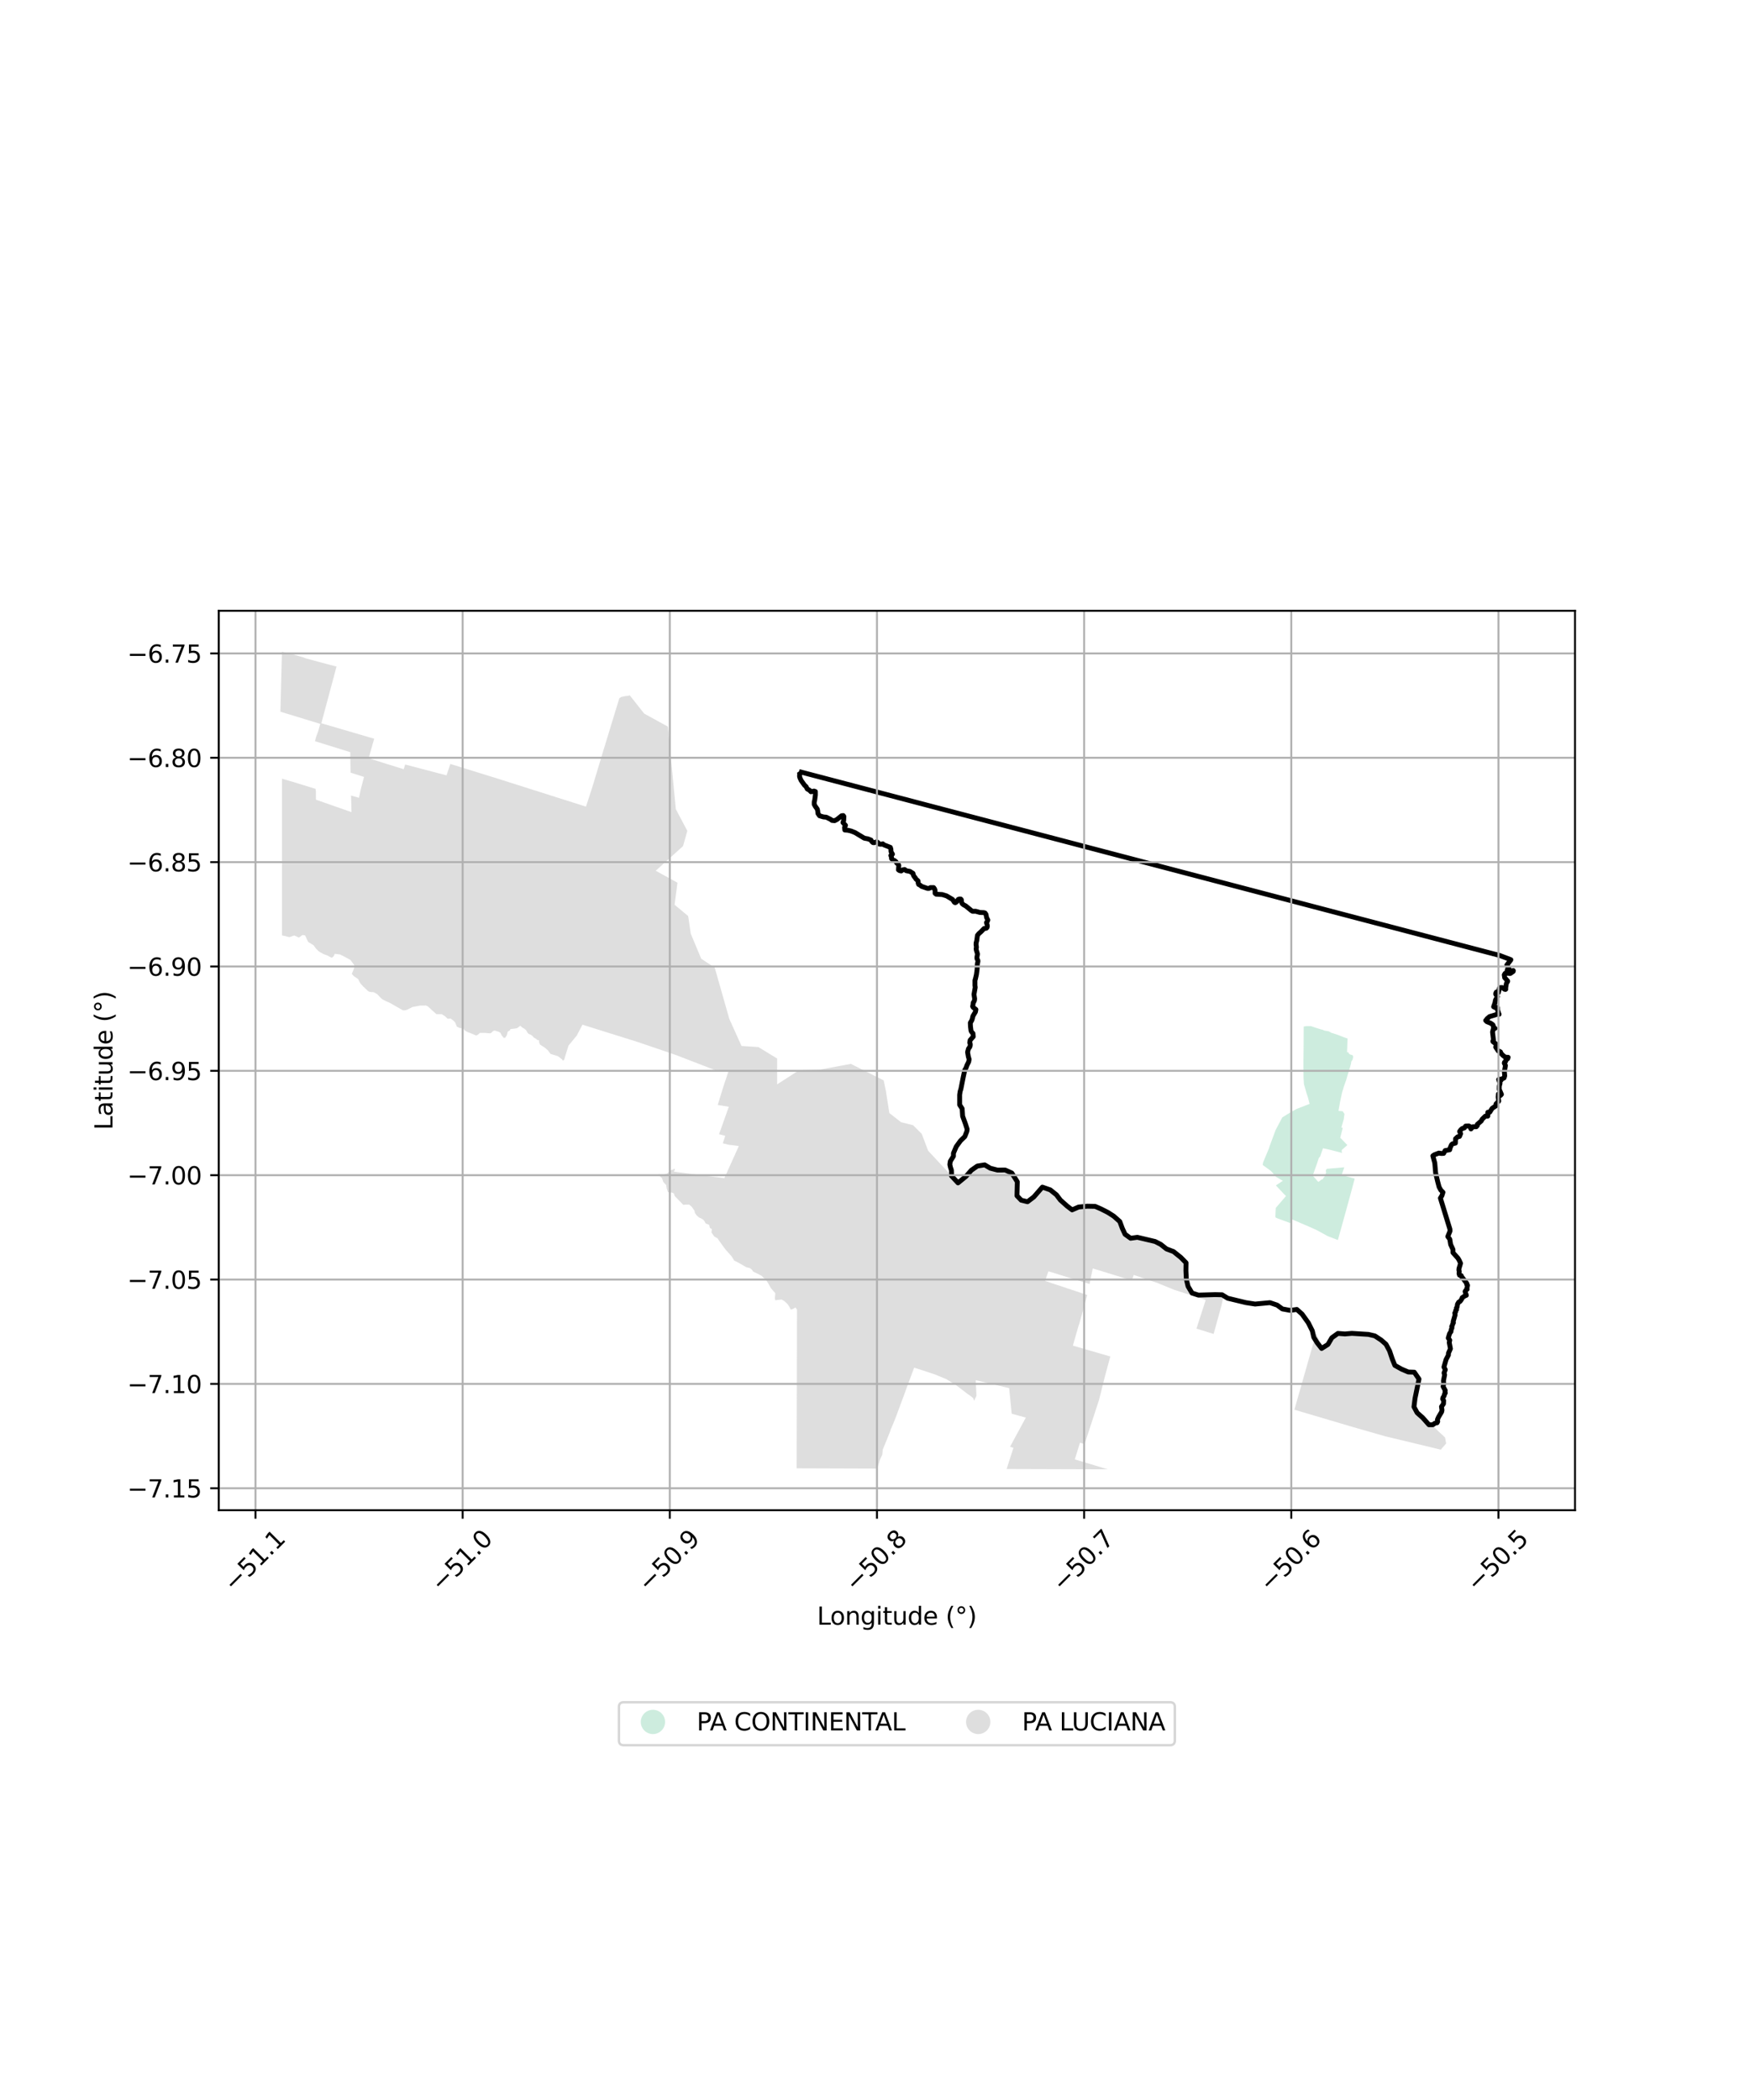 <?xml version="1.0" encoding="utf-8" standalone="no"?>
<!DOCTYPE svg PUBLIC "-//W3C//DTD SVG 1.1//EN"
  "http://www.w3.org/Graphics/SVG/1.1/DTD/svg11.dtd">
<svg xmlns:xlink="http://www.w3.org/1999/xlink" width="720pt" height="864pt" viewBox="0 0 720 864" xmlns="http://www.w3.org/2000/svg" version="1.1">
 <defs>
  <style type="text/css">*{stroke-linejoin: round; stroke-linecap: butt}</style>
 </defs>
 <g id="figure_1">
  <g id="patch_1">
   <path d="M 0 864 
L 720 864 
L 720 0 
L 0 0 
z
" style="fill: #ffffff"/>
  </g>
  <g id="axes_1">
   <g id="patch_2">
    <path d="M 90 621.343 
L 648 621.343 
L 648 251.297 
L 90 251.297 
z
" style="fill: #ffffff"/>
   </g>
   <g id="PatchCollection_1">
    <path d="M 539.268 422.155 
L 541.729 422.982 
L 542.711 423.283 
L 543.566 423.549 
L 544.145 423.659 
L 544.806 423.979 
L 545.266 424.073 
L 546.32 424.246 
L 546.765 424.34 
L 547.698 424.908 
L 547.771 424.941 
L 548.142 425.038 
L 550.391 425.776 
L 552.91 426.761 
L 554.418 427.274 
L 554.225 432.928 
L 554.243 432.997 
L 554.771 432.841 
L 554.78 433.204 
L 555.085 433.562 
L 555.455 433.827 
L 556.447 434.126 
L 556.58 434.263 
L 556.736 434.862 
L 556.479 436.015 
L 556.002 436.671 
L 555.906 437.152 
L 555.864 437.588 
L 555.254 439.704 
L 554.404 442.425 
L 553.921 444.176 
L 553.002 446.755 
L 552.203 449.406 
L 552.167 449.536 
L 551.361 453.23 
L 550.836 456.226 
L 550.702 457.054 
L 552.422 457.206 
L 553.147 458.278 
L 552.855 460.509 
L 551.884 463.862 
L 552.433 464.097 
L 551.413 468.1 
L 554.333 471.112 
L 552.334 472.887 
L 552.082 473.103 
L 551.983 473.449 
L 552.014 473.812 
L 552.219 474.344 
L 547.196 473.054 
L 544.315 472.425 
L 543.179 475.737 
L 542.609 476.44 
L 542.576 476.492 
L 541.941 478.467 
L 540.101 483.66 
L 542.306 486.195 
L 542.372 486.27 
L 543.157 485.776 
L 543.513 485.405 
L 543.955 485.272 
L 544.291 485.051 
L 544.51 484.604 
L 544.592 484.444 
L 544.66 484.379 
L 544.835 484.253 
L 544.901 484.196 
L 544.959 484.118 
L 545.325 483.198 
L 545.603 482.51 
L 545.488 481.645 
L 545.497 481.491 
L 545.58 481.324 
L 545.876 480.892 
L 553.078 480.267 
L 552.007 483.41 
L 557.365 484.927 
L 556.767 487.16 
L 556.188 489.339 
L 555.491 491.889 
L 553.84 497.942 
L 552.186 503.93 
L 550.482 510.031 
L 550.439 510.18 
L 546.277 508.591 
L 541.776 506.117 
L 538.415 504.613 
L 531.686 501.725 
L 531.598 501.69 
L 531.399 501.594 
L 531.426 502.01 
L 531.381 502.966 
L 531.022 503.26 
L 530.803 503.192 
L 525.404 501.194 
L 524.752 500.854 
L 524.745 500.094 
L 524.889 496.968 
L 525.719 496.006 
L 528.643 492.6 
L 529.095 492.082 
L 528.213 491.219 
L 524.937 487.714 
L 527.79 485.821 
L 525.036 484.193 
L 522.92 481.792 
L 519.494 479.291 
L 519.698 478.198 
L 522.145 472.332 
L 522.28 471.784 
L 524.826 464.92 
L 526.237 462.254 
L 527.571 459.731 
L 531.123 457.535 
L 533.551 456.209 
L 538.812 454.168 
L 538.111 451.458 
L 537.542 449.763 
L 536.475 446.055 
L 536.331 443.62 
L 536.272 440.848 
L 536.274 436.208 
L 536.341 430.474 
L 536.388 422.34 
L 537.489 422.169 
L 538.986 422.183 
L 539.268 422.155 
" clip-path="url(#p22c015c293)" style="fill: #b3e2cd; fill-opacity: 0.65"/>
    <path d="M 532.542 579.993 
L 532.752 579.266 
L 541.482 548.632 
L 544.156 554.125 
L 546.738 552.492 
L 548.369 549.72 
L 550.855 547.934 
L 553.745 548.161 
L 556.586 547.92 
L 560.47 548.194 
L 563.404 548.34 
L 566.056 548.964 
L 568.66 550.677 
L 570.651 552.408 
L 572.12 555.165 
L 573.229 558.48 
L 574.295 561.097 
L 577.066 562.65 
L 579.788 563.814 
L 582.275 563.894 
L 584.217 566.719 
L 583.27 571.028 
L 582.582 574.706 
L 582.156 578.145 
L 583.458 580.599 
L 585.756 582.631 
L 588.338 585.515 
L 592.078 589.14 
L 594.538 591.401 
L 594.989 593.879 
L 593.047 596.116 
L 592.822 596.443 
L 589.915 595.742 
L 582.71 594.003 
L 569.977 590.953 
L 556.806 587.173 
L 532.66 580.034 
L 532.542 579.993 
" clip-path="url(#p22c015c293)" style="fill: #cccccc; fill-opacity: 0.65"/>
    <path d="M 441.992 551.61 
L 441.415 553.637 
L 451.21 556.475 
L 456.81 558.097 
L 454.673 565.976 
L 452.203 575.871 
L 447.293 590.888 
L 446.244 594.146 
L 444.331 593.57 
L 442.209 600.429 
L 444.138 601.012 
L 455.769 604.523 
L 414.159 604.395 
L 416.958 595.662 
L 415.557 595.242 
L 422.061 583.24 
L 416.245 581.649 
L 415.196 571.109 
L 401.443 567.847 
L 401.746 574.291 
L 400.747 576.313 
L 400.369 575.203 
L 399.188 574.25 
L 398.008 573.446 
L 393.56 570.033 
L 389.44 567.467 
L 384.84 565.559 
L 380.669 564.15 
L 376.114 562.705 
L 374.107 568.063 
L 372.71 571.85 
L 372.162 573.382 
L 370.855 576.871 
L 368.811 582.439 
L 367.402 585.965 
L 367.356 586.077 
L 366.436 588.219 
L 366.205 588.992 
L 365.463 590.832 
L 363.934 594.615 
L 363.214 596.307 
L 362.991 598.492 
L 361.996 600.633 
L 361.823 601.278 
L 360.953 604.222 
L 327.766 604.112 
L 327.905 538.865 
L 327.336 537.926 
L 326.095 538.606 
L 325.331 538.802 
L 324.752 537.649 
L 324.078 536.592 
L 322.638 535.25 
L 321.584 534.677 
L 320.341 534.779 
L 319.003 534.977 
L 318.808 534.208 
L 318.899 533.051 
L 318.99 532.088 
L 317.164 529.977 
L 316.104 528.055 
L 315.238 526.711 
L 313.34 524.904 
L 312.094 524.235 
L 309.89 523.185 
L 309.312 522.321 
L 308.545 521.746 
L 307.013 521.368 
L 305.575 520.507 
L 303.37 519.265 
L 302.029 518.597 
L 301.065 516.963 
L 298.663 514.277 
L 297.221 512.357 
L 295.777 510.341 
L 295.2 509.476 
L 293.858 508.712 
L 293.185 507.751 
L 292.704 507.079 
L 292.889 505.73 
L 292.062 505.193 
L 291.77 503.942 
L 290.333 503.371 
L 289.658 502.122 
L 288.795 501.451 
L 287.55 500.878 
L 286.59 500.016 
L 285.916 499.056 
L 285.721 498.093 
L 284.566 496.461 
L 283.511 495.599 
L 282.172 495.604 
L 281.121 495.705 
L 277.567 492.061 
L 277.276 491.002 
L 276.318 490.621 
L 275.458 490.625 
L 274.788 490.435 
L 274.303 488.993 
L 274.106 487.549 
L 273.434 486.877 
L 272.857 486.206 
L 272.373 484.763 
L 271.125 483.612 
L 270.851 483.065 
L 271.882 483.246 
L 273.078 483.206 
L 273.651 483.03 
L 274.405 482.86 
L 275.158 482.225 
L 275.739 481.933 
L 275.922 481.528 
L 276.171 481.435 
L 276.544 481.207 
L 276.995 481.336 
L 277.041 480.987 
L 277.249 480.865 
L 277.712 481.052 
L 277.647 481.215 
L 277.252 482.054 
L 283.172 482.817 
L 298.015 484.74 
L 301.362 477.299 
L 301.4 477.213 
L 303.98 471.518 
L 299.747 470.974 
L 299.668 470.955 
L 297.375 470.389 
L 298.384 467.324 
L 295.821 466.631 
L 296.476 464.873 
L 299.853 455.353 
L 295.293 454.624 
L 297.512 447.403 
L 299.81 440.454 
L 294.22 440.296 
L 278.009 434.033 
L 262.452 428.733 
L 239.643 421.585 
L 237.321 426.021 
L 233.887 430.199 
L 232.081 436.122 
L 231.968 436.148 
L 231.842 436.187 
L 231.575 436.374 
L 231.287 435.894 
L 229.56 434.552 
L 227.741 433.982 
L 226.497 433.602 
L 225.439 432.162 
L 224 430.916 
L 222.754 430.15 
L 222.179 429.767 
L 221.792 428.806 
L 221.789 427.939 
L 221.215 427.941 
L 220.374 427.294 
L 219.512 426.816 
L 219.127 426.24 
L 218.264 425.666 
L 217.498 425.38 
L 216.922 424.708 
L 216.44 423.843 
L 215.769 423.268 
L 214.81 422.694 
L 214.043 422.023 
L 212.804 422.991 
L 211.849 423.188 
L 210.989 423.288 
L 210.033 423.388 
L 209.749 423.967 
L 208.89 424.452 
L 208.514 425.995 
L 207.849 426.961 
L 207.18 426.964 
L 206.314 425.811 
L 205.833 424.85 
L 205.066 424.468 
L 203.535 423.993 
L 202.866 424.188 
L 202.2 424.865 
L 201.723 425.156 
L 199.619 424.972 
L 198.185 424.978 
L 197.42 424.981 
L 196.563 425.755 
L 195.895 426.047 
L 195.033 425.665 
L 193.405 424.998 
L 192.352 424.617 
L 191.344 424.047 
L 190.671 423.182 
L 190.192 422.992 
L 189.236 422.996 
L 187.991 422.423 
L 187.219 420.596 
L 186.547 419.925 
L 185.396 419.062 
L 184.154 419.164 
L 183.194 418.205 
L 181.756 417.247 
L 180.8 417.251 
L 179.558 417.256 
L 177.927 415.818 
L 176.103 414.092 
L 175.241 413.71 
L 172.851 413.72 
L 169.699 414.31 
L 167.6 415.378 
L 166.741 415.671 
L 165.785 415.674 
L 163.581 414.431 
L 160.227 412.518 
L 158.887 411.946 
L 157.354 411.181 
L 156.491 410.414 
L 155.147 408.975 
L 153.71 408.21 
L 152.275 408.12 
L 151.509 407.834 
L 149.436 405.864 
L 148.284 404.617 
L 147.321 402.791 
L 145.596 401.642 
L 144.732 400.682 
L 145.3 399.331 
L 145.867 397.595 
L 145.577 396.826 
L 144.135 394.905 
L 141.453 393.471 
L 139.921 392.707 
L 137.721 392.427 
L 137.247 393.488 
L 136.675 393.972 
L 136.293 393.973 
L 134.664 393.113 
L 133.133 392.541 
L 131.887 391.872 
L 131.025 391.297 
L 129.969 390.242 
L 129.008 388.897 
L 126.804 387.558 
L 126.322 386.596 
L 125.551 384.866 
L 124.499 384.677 
L 122.973 385.743 
L 121.058 384.883 
L 119.053 385.565 
L 116.007 384.836 
L 116.007 320.371 
L 117.901 320.923 
L 120.669 321.733 
L 129.842 324.56 
L 129.97 325.901 
L 129.982 329.012 
L 144.608 334.141 
L 144.594 333.542 
L 144.449 327.442 
L 144.446 327.322 
L 147.705 328.236 
L 148.453 324.628 
L 149.511 320.65 
L 149.769 319.649 
L 144.24 317.885 
L 144.222 316.972 
L 144.177 314.477 
L 144.132 312.003 
L 144.12 311.462 
L 144.141 309.475 
L 129.757 304.996 
L 129.603 304.95 
L 130.002 303.3 
L 130.942 300.748 
L 131.763 297.826 
L 115.364 292.813 
L 116.007 268.117 
L 120.165 269.269 
L 120.781 269.303 
L 123.566 270.109 
L 125.016 270.537 
L 125.707 270.838 
L 126.342 271.009 
L 130.69 272.189 
L 135.879 273.571 
L 138.461 274.23 
L 132.213 297.572 
L 153.949 303.933 
L 151.661 311.969 
L 166.107 316.482 
L 166.682 314.538 
L 183.708 319.006 
L 185.286 314.31 
L 205.118 320.462 
L 241.085 331.879 
L 243.685 323.899 
L 248.02 309.517 
L 254.812 287.271 
L 255.642 286.736 
L 257.55 286.356 
L 258.221 286.334 
L 259.1 286.076 
L 265.027 293.59 
L 274.792 298.952 
L 278.054 332.92 
L 282.791 341.858 
L 281.017 348.115 
L 269.774 358.249 
L 278.727 363.163 
L 277.545 372.252 
L 283.13 376.88 
L 284.206 384.169 
L 288.5 394.448 
L 294.068 398.123 
L 296.494 406.663 
L 300.049 419.176 
L 305.084 430.349 
L 312.04 430.794 
L 319.731 435.51 
L 319.735 446.14 
L 328.627 440.407 
L 337.52 440.046 
L 350.06 437.713 
L 363.581 444.512 
L 364.472 448.809 
L 365.899 457.94 
L 370.704 461.699 
L 375.685 462.95 
L 379.244 466.529 
L 381.859 473.447 
L 394.168 486.672 
L 397.838 483.333 
L 400.039 480.817 
L 402.504 479.088 
L 405.533 478.601 
L 407.852 479.988 
L 410.79 480.745 
L 413.964 480.724 
L 416.687 481.95 
L 418.958 485.558 
L 418.888 488.594 
L 418.817 491.323 
L 420.567 493.141 
L 423.15 493.765 
L 425.728 491.822 
L 427.434 489.825 
L 429.235 487.748 
L 432.524 488.897 
L 435.058 490.924 
L 436.667 493.057 
L 439.438 495.545 
L 441.499 497.121 
L 444.173 495.952 
L 447.724 495.614 
L 450.969 495.676 
L 453.311 496.697 
L 456.225 498.168 
L 458.664 499.732 
L 461.124 501.917 
L 462.145 504.691 
L 463.281 507.148 
L 465.578 508.793 
L 468.345 508.4 
L 472.395 509.371 
L 475.663 510.132 
L 477.96 511.31 
L 480.327 513.186 
L 483.217 514.27 
L 486.22 516.673 
L 488.377 518.868 
L 488.329 522.14 
L 488.496 525.637 
L 489.206 528.575 
L 490.837 531.33 
L 493.468 532.188 
L 500.355 531.986 
L 503.223 532.055 
L 503.605 532.29 
L 502.53 537.222 
L 499.317 548.828 
L 492.258 546.639 
L 496.056 534.847 
L 495.41 534.614 
L 495.212 534.541 
L 483.216 530.709 
L 476.048 527.79 
L 466.444 524.546 
L 465.656 526.804 
L 449.594 521.869 
L 448.276 528.269 
L 431.357 523.055 
L 430.636 525.031 
L 430.003 527.024 
L 447.333 532.802 
L 446.293 536.549 
L 445.805 538.32 
L 444.151 544.274 
L 443.642 545.83 
L 441.992 551.61 
" clip-path="url(#p22c015c293)" style="fill: #cccccc; fill-opacity: 0.65"/>
   </g>
   <g id="PatchCollection_2">
    <path d="M 328.713 317.41 
L 328.971 317.499 
L 617.023 393.108 
L 621.605 394.85 
L 621.521 395.043 
L 619.964 397.037 
L 620.155 397.458 
L 620.818 398.569 
L 620.581 398.761 
L 620.219 398.864 
L 620.066 399.395 
L 620.285 399.762 
L 621.941 399.463 
L 622.571 399.294 
L 622.636 399.405 
L 622.546 399.701 
L 621.414 400.497 
L 621.06 400.547 
L 620.654 400.419 
L 619.253 400.463 
L 618.895 401.076 
L 619.066 402.241 
L 620.195 403.495 
L 620.306 403.663 
L 620.265 403.871 
L 619.974 404.235 
L 619.75 404.721 
L 619.456 406.669 
L 619.519 406.991 
L 619.403 407.078 
L 618.969 406.995 
L 618.576 406.646 
L 618.031 406.313 
L 617.251 406.335 
L 616.906 406.566 
L 616.559 408.088 
L 616.447 408.402 
L 616.276 408.51 
L 615.982 408.05 
L 615.622 408.192 
L 615.394 408.661 
L 615.402 409.087 
L 616.062 410.051 
L 615.266 411.501 
L 615.082 412.578 
L 614.518 414.204 
L 615.354 414.623 
L 615.921 414.577 
L 616.023 414.5 
L 616.081 414.582 
L 616.112 415.515 
L 616.602 416.945 
L 616.77 417.3 
L 616.426 417.336 
L 616.176 417.198 
L 615.824 417.254 
L 615.318 417.525 
L 612.847 418.255 
L 611.784 419.164 
L 611.651 419.431 
L 611.259 419.844 
L 611.734 420.345 
L 613.301 420.973 
L 614.149 421.562 
L 614.381 421.948 
L 614.423 422.63 
L 614.65 422.9 
L 614.931 422.939 
L 615.089 423.102 
L 614.692 423.194 
L 614.391 423.334 
L 614.065 424.59 
L 614.475 428.016 
L 614.207 428.294 
L 614.223 428.542 
L 615.656 429.653 
L 615.383 430.826 
L 616.433 432.401 
L 617.318 432.751 
L 617.581 433.363 
L 618.236 434.118 
L 619.289 434.946 
L 620.49 435.008 
L 620.31 435.577 
L 619.558 436.079 
L 619.486 436.648 
L 618.994 437.042 
L 618.911 437.395 
L 619.381 438.372 
L 618.934 440.938 
L 619.085 442.634 
L 618.81 443.502 
L 617.878 443.884 
L 617.568 444.462 
L 616.871 444.011 
L 616.598 444.149 
L 617.16 445.714 
L 616.863 446.855 
L 616.837 448.191 
L 617.732 450.261 
L 617.324 450.715 
L 616.903 449.999 
L 616.487 450.131 
L 616.373 451.361 
L 616.63 453.02 
L 615.496 454.203 
L 615.41 455.015 
L 613.918 455.999 
L 612.952 457.561 
L 612.143 457.616 
L 612.118 459.204 
L 611.097 459.207 
L 609.788 460.493 
L 609.439 461.187 
L 607.807 462.611 
L 607.84 463.043 
L 607.385 463.578 
L 605.974 463.594 
L 605.194 464.469 
L 604.711 463.462 
L 604.316 463.25 
L 603.009 463.31 
L 602.506 464.028 
L 601.576 464.317 
L 601.021 464.826 
L 600.513 465.534 
L 600.951 466.392 
L 600.47 467.567 
L 599.702 467.73 
L 598.847 468.525 
L 598.79 470.312 
L 597.559 470.633 
L 597.165 471.009 
L 596.607 472.32 
L 596.449 473.047 
L 594.572 473.379 
L 593.957 474.527 
L 593.01 474.572 
L 591.983 474.408 
L 590.116 475.118 
L 589.515 475.558 
L 590.306 478.475 
L 590.662 482.623 
L 591.536 486.282 
L 592.085 488.351 
L 592.778 489.634 
L 593.681 490.547 
L 593.242 491.932 
L 592.618 492.942 
L 596.536 505.724 
L 596.575 506.516 
L 595.668 508.745 
L 596.491 509.865 
L 596.834 512.023 
L 597.803 514.1 
L 597.8 515.382 
L 599.855 517.669 
L 600.334 518.484 
L 600.907 519.762 
L 600.271 521.935 
L 600.218 522.544 
L 600.362 523.047 
L 600.284 523.98 
L 600.48 524.623 
L 601.178 524.804 
L 601.374 525.288 
L 603.491 528.055 
L 603.431 528.419 
L 603.781 528.792 
L 603.549 529.951 
L 603.622 530.445 
L 603.196 530.726 
L 602.78 531.37 
L 603.291 532.927 
L 602.631 533.194 
L 601.588 533.904 
L 601.4 534.49 
L 600.689 535.476 
L 600.135 535.756 
L 599.644 536.61 
L 599.504 537.759 
L 599.207 538.155 
L 599.293 538.792 
L 598.877 539.237 
L 598.864 539.786 
L 598.526 540.231 
L 598.676 540.953 
L 597.873 543.757 
L 597.98 544.216 
L 597.672 544.741 
L 597.568 545.246 
L 597.278 545.731 
L 597.38 546.305 
L 597.036 547.131 
L 596.972 547.849 
L 596.411 548.638 
L 595.853 550.509 
L 596.473 551.394 
L 596.258 552.336 
L 596.748 554.897 
L 595.914 556.796 
L 595.93 557.49 
L 594.953 559.344 
L 594.081 562.445 
L 594.632 563.533 
L 594.12 564.883 
L 594.361 565.645 
L 593.879 568.1 
L 593.995 569.371 
L 593.722 570.417 
L 594.601 572.058 
L 594.497 572.621 
L 594.645 573.096 
L 594.26 573.682 
L 594.18 574.263 
L 593.651 575.056 
L 593.55 575.61 
L 593.957 576.221 
L 593.89 577.572 
L 593.075 578.735 
L 593.271 580.15 
L 593.128 580.877 
L 591.836 583.056 
L 591.406 584.041 
L 591.505 584.86 
L 591.264 585.355 
L 590.393 585.537 
L 589.539 586.164 
L 587.911 586.187 
L 585.352 583.298 
L 583.054 581.261 
L 581.753 578.814 
L 582.176 575.37 
L 583.814 567.383 
L 581.872 564.559 
L 579.388 564.477 
L 576.664 563.311 
L 573.89 561.76 
L 572.829 559.148 
L 571.716 555.829 
L 570.246 553.074 
L 568.258 551.337 
L 565.651 549.628 
L 563.001 549.005 
L 556.179 548.582 
L 553.341 548.827 
L 550.455 548.601 
L 547.967 550.387 
L 546.337 553.158 
L 543.749 554.789 
L 541.902 552.431 
L 540.536 550.217 
L 539.914 547.509 
L 538.255 544.211 
L 535.683 540.626 
L 533.548 538.741 
L 530.85 539.134 
L 527.583 538.53 
L 525.45 536.958 
L 522.496 535.954 
L 516.382 536.527 
L 512.566 535.933 
L 505.108 534.129 
L 502.814 532.719 
L 499.952 532.647 
L 493.063 532.851 
L 490.435 531.995 
L 488.803 529.239 
L 488.087 526.298 
L 487.923 522.803 
L 487.969 519.532 
L 485.817 517.338 
L 482.815 514.933 
L 479.922 513.845 
L 477.555 511.972 
L 475.257 510.793 
L 467.939 509.063 
L 465.172 509.456 
L 462.877 507.812 
L 461.74 505.356 
L 460.718 502.58 
L 458.258 500.395 
L 455.824 498.83 
L 452.906 497.354 
L 450.561 496.334 
L 447.321 496.27 
L 443.767 496.614 
L 441.098 497.78 
L 439.035 496.206 
L 436.264 493.722 
L 434.652 491.586 
L 432.123 489.557 
L 428.862 488.42 
L 425.325 492.48 
L 422.746 494.429 
L 420.165 493.803 
L 418.418 491.987 
L 418.554 486.216 
L 416.285 482.613 
L 413.561 481.383 
L 410.383 481.405 
L 407.446 480.643 
L 405.131 479.264 
L 402.103 479.75 
L 399.638 481.48 
L 397.435 483.992 
L 394.154 486.675 
L 391.422 483.738 
L 391.503 483.583 
L 391.438 481.451 
L 391.052 480.289 
L 390.795 479.126 
L 390.987 477.769 
L 392.27 475.7 
L 392.269 474.473 
L 393.423 471.759 
L 395.155 469.367 
L 396.952 467.622 
L 397.785 465.489 
L 397.913 464.584 
L 397.206 462.388 
L 396.049 459.222 
L 395.854 456.121 
L 394.827 454.571 
L 394.825 450.436 
L 395.016 449.079 
L 395.337 448.045 
L 396.297 443.198 
L 396.937 440.226 
L 397.451 439.386 
L 397.835 438.288 
L 398.54 436.866 
L 398.732 435.832 
L 398.411 434.733 
L 398.089 432.86 
L 398.473 431.438 
L 398.958 430.829 
L 399.174 430.205 
L 399.2 429.554 
L 398.984 428.984 
L 399.145 427.953 
L 400.411 426.515 
L 400.303 425.186 
L 399.655 424.454 
L 399.493 423.993 
L 399.277 422.283 
L 399.223 420.819 
L 399.815 419.814 
L 400.03 419.19 
L 400.272 418.079 
L 401.322 416.315 
L 401.51 415.337 
L 400.378 414.443 
L 400.162 414.037 
L 400.297 413.521 
L 400.404 412.544 
L 400.673 412.164 
L 400.916 411.621 
L 400.996 410.916 
L 400.726 409.126 
L 401.236 406.223 
L 401.128 405.464 
L 401.127 403.293 
L 401.288 402.859 
L 401.718 400.988 
L 402.014 398.762 
L 402.093 396.674 
L 402.362 395.48 
L 402.281 395.046 
L 401.958 394.477 
L 401.93 393.88 
L 402.172 392.496 
L 401.686 390.923 
L 401.605 390.272 
L 401.739 389.756 
L 401.578 388.644 
L 401.604 387.966 
L 401.873 386.908 
L 402.141 384.846 
L 402.734 384.113 
L 403.542 383.408 
L 404.888 382.024 
L 405.777 381.914 
L 406.1 381.589 
L 406.208 381.155 
L 406.181 380.666 
L 405.856 379.581 
L 406.152 379.201 
L 406.422 378.523 
L 405.906 377.496 
L 405.68 376.221 
L 405.272 375.629 
L 404.782 375.483 
L 403.138 375.413 
L 401.423 374.917 
L 400.178 374.942 
L 399.661 374.634 
L 397.312 372.72 
L 396.536 372.319 
L 395.925 371.846 
L 395.62 371.231 
L 395.525 370.191 
L 395.29 369.907 
L 394.844 369.86 
L 394.281 370.026 
L 393.506 371.114 
L 393.013 371.398 
L 392.661 371.209 
L 391.929 370.077 
L 389.448 368.598 
L 387.657 368.044 
L 385.177 367.906 
L 384.717 367.536 
L 384.716 366.334 
L 384.486 365.687 
L 384.119 365.179 
L 382.833 365.179 
L 382.235 365.503 
L 381.547 365.503 
L 379.159 364.672 
L 378.469 364.118 
L 377.964 363.886 
L 377.78 363.424 
L 377.687 362.407 
L 376.86 361.667 
L 376.539 361.113 
L 376.126 360.65 
L 375.803 360.096 
L 375.619 359.309 
L 374.379 358.524 
L 372.864 358.247 
L 372.174 357.739 
L 371.302 357.925 
L 370.797 358.34 
L 370.108 358.202 
L 369.649 357.879 
L 369.785 356.029 
L 369.464 355.474 
L 369.004 355.151 
L 368.636 354.55 
L 367.994 354.041 
L 367.351 353.81 
L 366.799 353.256 
L 366.799 352.701 
L 366.523 351.961 
L 367.181 351.424 
L 366.605 350.445 
L 366.532 349.321 
L 366.315 348.632 
L 363.613 347.581 
L 363.217 347.183 
L 362.461 347.364 
L 361.669 347.256 
L 361.344 346.784 
L 360.876 346.421 
L 360.407 346.421 
L 359.687 346.712 
L 359.183 346.676 
L 358.714 346.278 
L 358.353 345.625 
L 357.112 345.133 
L 355.587 344.846 
L 351.774 342.545 
L 350.059 341.873 
L 348.82 341.586 
L 347.581 341.49 
L 347.485 340.435 
L 347.866 339.571 
L 346.817 338.42 
L 347.103 337.652 
L 347.197 335.925 
L 346.911 335.541 
L 346.244 335.637 
L 344.338 337.173 
L 343.386 337.654 
L 342.338 337.558 
L 341.67 337.079 
L 339.955 336.216 
L 338.811 336.12 
L 337.191 335.641 
L 336.523 334.682 
L 336.427 333.626 
L 336.237 332.858 
L 335.474 331.803 
L 334.997 330.939 
L 334.997 329.98 
L 335.187 329.212 
L 335.473 327.101 
L 335.472 325.662 
L 334.9 325.47 
L 333.661 325.758 
L 332.993 325.087 
L 332.136 324.607 
L 331.659 323.648 
L 331.003 323.053 
L 329.597 321.091 
L 329.117 320.03 
L 328.957 319.386 
L 329.021 317.873 
L 328.713 317.41 
L 328.713 317.41 
" clip-path="url(#p22c015c293)" style="fill: none; stroke: #000000; stroke-width: 2"/>
   </g>
   <g id="matplotlib.axis_1">
    <g id="xtick_1">
     <g id="line2d_1">
      <path d="M 105.116 621.343 
L 105.116 251.297 
" clip-path="url(#p22c015c293)" style="fill: none; stroke: #b0b0b0; stroke-width: 0.8; stroke-linecap: square"/>
     </g>
     <g id="line2d_2">
      <defs>
       <path id="mf8e1192541" d="M 0 0 
L 0 3.5 
" style="stroke: #000000; stroke-width: 0.8"/>
      </defs>
      <g>
       <use xlink:href="#mf8e1192541" x="105.116" y="621.343" style="stroke: #000000; stroke-width: 0.8"/>
      </g>
     </g>
     <g id="text_1">
      <!-- −51.1 -->
      <g transform="translate(96.233 655.386) rotate(-45) scale(0.1 -0.1)">
       <defs>
        <path id="DejaVuSans-2212" d="M 678 2272 
L 4684 2272 
L 4684 1741 
L 678 1741 
L 678 2272 
z
" transform="scale(0.016)"/>
        <path id="DejaVuSans-35" d="M 691 4666 
L 3169 4666 
L 3169 4134 
L 1269 4134 
L 1269 2991 
Q 1406 3038 1543 3061 
Q 1681 3084 1819 3084 
Q 2600 3084 3056 2656 
Q 3513 2228 3513 1497 
Q 3513 744 3044 326 
Q 2575 -91 1722 -91 
Q 1428 -91 1123 -41 
Q 819 9 494 109 
L 494 744 
Q 775 591 1075 516 
Q 1375 441 1709 441 
Q 2250 441 2565 725 
Q 2881 1009 2881 1497 
Q 2881 1984 2565 2268 
Q 2250 2553 1709 2553 
Q 1456 2553 1204 2497 
Q 953 2441 691 2322 
L 691 4666 
z
" transform="scale(0.016)"/>
        <path id="DejaVuSans-31" d="M 794 531 
L 1825 531 
L 1825 4091 
L 703 3866 
L 703 4441 
L 1819 4666 
L 2450 4666 
L 2450 531 
L 3481 531 
L 3481 0 
L 794 0 
L 794 531 
z
" transform="scale(0.016)"/>
        <path id="DejaVuSans-2e" d="M 684 794 
L 1344 794 
L 1344 0 
L 684 0 
L 684 794 
z
" transform="scale(0.016)"/>
       </defs>
       <use xlink:href="#DejaVuSans-2212"/>
       <use xlink:href="#DejaVuSans-35" transform="translate(83.789 0)"/>
       <use xlink:href="#DejaVuSans-31" transform="translate(147.412 0)"/>
       <use xlink:href="#DejaVuSans-2e" transform="translate(211.035 0)"/>
       <use xlink:href="#DejaVuSans-31" transform="translate(242.822 0)"/>
      </g>
     </g>
    </g>
    <g id="xtick_2">
     <g id="line2d_3">
      <path d="M 190.349 621.343 
L 190.349 251.297 
" clip-path="url(#p22c015c293)" style="fill: none; stroke: #b0b0b0; stroke-width: 0.8; stroke-linecap: square"/>
     </g>
     <g id="line2d_4">
      <g>
       <use xlink:href="#mf8e1192541" x="190.349" y="621.343" style="stroke: #000000; stroke-width: 0.8"/>
      </g>
     </g>
     <g id="text_2">
      <!-- −51.0 -->
      <g transform="translate(181.465 655.386) rotate(-45) scale(0.1 -0.1)">
       <defs>
        <path id="DejaVuSans-30" d="M 2034 4250 
Q 1547 4250 1301 3770 
Q 1056 3291 1056 2328 
Q 1056 1369 1301 889 
Q 1547 409 2034 409 
Q 2525 409 2770 889 
Q 3016 1369 3016 2328 
Q 3016 3291 2770 3770 
Q 2525 4250 2034 4250 
z
M 2034 4750 
Q 2819 4750 3233 4129 
Q 3647 3509 3647 2328 
Q 3647 1150 3233 529 
Q 2819 -91 2034 -91 
Q 1250 -91 836 529 
Q 422 1150 422 2328 
Q 422 3509 836 4129 
Q 1250 4750 2034 4750 
z
" transform="scale(0.016)"/>
       </defs>
       <use xlink:href="#DejaVuSans-2212"/>
       <use xlink:href="#DejaVuSans-35" transform="translate(83.789 0)"/>
       <use xlink:href="#DejaVuSans-31" transform="translate(147.412 0)"/>
       <use xlink:href="#DejaVuSans-2e" transform="translate(211.035 0)"/>
       <use xlink:href="#DejaVuSans-30" transform="translate(242.822 0)"/>
      </g>
     </g>
    </g>
    <g id="xtick_3">
     <g id="line2d_5">
      <path d="M 275.582 621.343 
L 275.582 251.297 
" clip-path="url(#p22c015c293)" style="fill: none; stroke: #b0b0b0; stroke-width: 0.8; stroke-linecap: square"/>
     </g>
     <g id="line2d_6">
      <g>
       <use xlink:href="#mf8e1192541" x="275.582" y="621.343" style="stroke: #000000; stroke-width: 0.8"/>
      </g>
     </g>
     <g id="text_3">
      <!-- −50.9 -->
      <g transform="translate(266.698 655.386) rotate(-45) scale(0.1 -0.1)">
       <defs>
        <path id="DejaVuSans-39" d="M 703 97 
L 703 672 
Q 941 559 1184 500 
Q 1428 441 1663 441 
Q 2288 441 2617 861 
Q 2947 1281 2994 2138 
Q 2813 1869 2534 1725 
Q 2256 1581 1919 1581 
Q 1219 1581 811 2004 
Q 403 2428 403 3163 
Q 403 3881 828 4315 
Q 1253 4750 1959 4750 
Q 2769 4750 3195 4129 
Q 3622 3509 3622 2328 
Q 3622 1225 3098 567 
Q 2575 -91 1691 -91 
Q 1453 -91 1209 -44 
Q 966 3 703 97 
z
M 1959 2075 
Q 2384 2075 2632 2365 
Q 2881 2656 2881 3163 
Q 2881 3666 2632 3958 
Q 2384 4250 1959 4250 
Q 1534 4250 1286 3958 
Q 1038 3666 1038 3163 
Q 1038 2656 1286 2365 
Q 1534 2075 1959 2075 
z
" transform="scale(0.016)"/>
       </defs>
       <use xlink:href="#DejaVuSans-2212"/>
       <use xlink:href="#DejaVuSans-35" transform="translate(83.789 0)"/>
       <use xlink:href="#DejaVuSans-30" transform="translate(147.412 0)"/>
       <use xlink:href="#DejaVuSans-2e" transform="translate(211.035 0)"/>
       <use xlink:href="#DejaVuSans-39" transform="translate(242.822 0)"/>
      </g>
     </g>
    </g>
    <g id="xtick_4">
     <g id="line2d_7">
      <path d="M 360.814 621.343 
L 360.814 251.297 
" clip-path="url(#p22c015c293)" style="fill: none; stroke: #b0b0b0; stroke-width: 0.8; stroke-linecap: square"/>
     </g>
     <g id="line2d_8">
      <g>
       <use xlink:href="#mf8e1192541" x="360.814" y="621.343" style="stroke: #000000; stroke-width: 0.8"/>
      </g>
     </g>
     <g id="text_4">
      <!-- −50.8 -->
      <g transform="translate(351.931 655.386) rotate(-45) scale(0.1 -0.1)">
       <defs>
        <path id="DejaVuSans-38" d="M 2034 2216 
Q 1584 2216 1326 1975 
Q 1069 1734 1069 1313 
Q 1069 891 1326 650 
Q 1584 409 2034 409 
Q 2484 409 2743 651 
Q 3003 894 3003 1313 
Q 3003 1734 2745 1975 
Q 2488 2216 2034 2216 
z
M 1403 2484 
Q 997 2584 770 2862 
Q 544 3141 544 3541 
Q 544 4100 942 4425 
Q 1341 4750 2034 4750 
Q 2731 4750 3128 4425 
Q 3525 4100 3525 3541 
Q 3525 3141 3298 2862 
Q 3072 2584 2669 2484 
Q 3125 2378 3379 2068 
Q 3634 1759 3634 1313 
Q 3634 634 3220 271 
Q 2806 -91 2034 -91 
Q 1263 -91 848 271 
Q 434 634 434 1313 
Q 434 1759 690 2068 
Q 947 2378 1403 2484 
z
M 1172 3481 
Q 1172 3119 1398 2916 
Q 1625 2713 2034 2713 
Q 2441 2713 2670 2916 
Q 2900 3119 2900 3481 
Q 2900 3844 2670 4047 
Q 2441 4250 2034 4250 
Q 1625 4250 1398 4047 
Q 1172 3844 1172 3481 
z
" transform="scale(0.016)"/>
       </defs>
       <use xlink:href="#DejaVuSans-2212"/>
       <use xlink:href="#DejaVuSans-35" transform="translate(83.789 0)"/>
       <use xlink:href="#DejaVuSans-30" transform="translate(147.412 0)"/>
       <use xlink:href="#DejaVuSans-2e" transform="translate(211.035 0)"/>
       <use xlink:href="#DejaVuSans-38" transform="translate(242.822 0)"/>
      </g>
     </g>
    </g>
    <g id="xtick_5">
     <g id="line2d_9">
      <path d="M 446.047 621.343 
L 446.047 251.297 
" clip-path="url(#p22c015c293)" style="fill: none; stroke: #b0b0b0; stroke-width: 0.8; stroke-linecap: square"/>
     </g>
     <g id="line2d_10">
      <g>
       <use xlink:href="#mf8e1192541" x="446.047" y="621.343" style="stroke: #000000; stroke-width: 0.8"/>
      </g>
     </g>
     <g id="text_5">
      <!-- −50.7 -->
      <g transform="translate(437.163 655.386) rotate(-45) scale(0.1 -0.1)">
       <defs>
        <path id="DejaVuSans-37" d="M 525 4666 
L 3525 4666 
L 3525 4397 
L 1831 0 
L 1172 0 
L 2766 4134 
L 525 4134 
L 525 4666 
z
" transform="scale(0.016)"/>
       </defs>
       <use xlink:href="#DejaVuSans-2212"/>
       <use xlink:href="#DejaVuSans-35" transform="translate(83.789 0)"/>
       <use xlink:href="#DejaVuSans-30" transform="translate(147.412 0)"/>
       <use xlink:href="#DejaVuSans-2e" transform="translate(211.035 0)"/>
       <use xlink:href="#DejaVuSans-37" transform="translate(242.822 0)"/>
      </g>
     </g>
    </g>
    <g id="xtick_6">
     <g id="line2d_11">
      <path d="M 531.28 621.343 
L 531.28 251.297 
" clip-path="url(#p22c015c293)" style="fill: none; stroke: #b0b0b0; stroke-width: 0.8; stroke-linecap: square"/>
     </g>
     <g id="line2d_12">
      <g>
       <use xlink:href="#mf8e1192541" x="531.28" y="621.343" style="stroke: #000000; stroke-width: 0.8"/>
      </g>
     </g>
     <g id="text_6">
      <!-- −50.6 -->
      <g transform="translate(522.396 655.386) rotate(-45) scale(0.1 -0.1)">
       <defs>
        <path id="DejaVuSans-36" d="M 2113 2584 
Q 1688 2584 1439 2293 
Q 1191 2003 1191 1497 
Q 1191 994 1439 701 
Q 1688 409 2113 409 
Q 2538 409 2786 701 
Q 3034 994 3034 1497 
Q 3034 2003 2786 2293 
Q 2538 2584 2113 2584 
z
M 3366 4563 
L 3366 3988 
Q 3128 4100 2886 4159 
Q 2644 4219 2406 4219 
Q 1781 4219 1451 3797 
Q 1122 3375 1075 2522 
Q 1259 2794 1537 2939 
Q 1816 3084 2150 3084 
Q 2853 3084 3261 2657 
Q 3669 2231 3669 1497 
Q 3669 778 3244 343 
Q 2819 -91 2113 -91 
Q 1303 -91 875 529 
Q 447 1150 447 2328 
Q 447 3434 972 4092 
Q 1497 4750 2381 4750 
Q 2619 4750 2861 4703 
Q 3103 4656 3366 4563 
z
" transform="scale(0.016)"/>
       </defs>
       <use xlink:href="#DejaVuSans-2212"/>
       <use xlink:href="#DejaVuSans-35" transform="translate(83.789 0)"/>
       <use xlink:href="#DejaVuSans-30" transform="translate(147.412 0)"/>
       <use xlink:href="#DejaVuSans-2e" transform="translate(211.035 0)"/>
       <use xlink:href="#DejaVuSans-36" transform="translate(242.822 0)"/>
      </g>
     </g>
    </g>
    <g id="xtick_7">
     <g id="line2d_13">
      <path d="M 616.512 621.343 
L 616.512 251.297 
" clip-path="url(#p22c015c293)" style="fill: none; stroke: #b0b0b0; stroke-width: 0.8; stroke-linecap: square"/>
     </g>
     <g id="line2d_14">
      <g>
       <use xlink:href="#mf8e1192541" x="616.512" y="621.343" style="stroke: #000000; stroke-width: 0.8"/>
      </g>
     </g>
     <g id="text_7">
      <!-- −50.5 -->
      <g transform="translate(607.629 655.386) rotate(-45) scale(0.1 -0.1)">
       <use xlink:href="#DejaVuSans-2212"/>
       <use xlink:href="#DejaVuSans-35" transform="translate(83.789 0)"/>
       <use xlink:href="#DejaVuSans-30" transform="translate(147.412 0)"/>
       <use xlink:href="#DejaVuSans-2e" transform="translate(211.035 0)"/>
       <use xlink:href="#DejaVuSans-35" transform="translate(242.822 0)"/>
      </g>
     </g>
    </g>
    <g id="text_8">
     <!-- Longitude (°) -->
     <g transform="translate(336.14 668.455) scale(0.1 -0.1)">
      <defs>
       <path id="DejaVuSans-4c" d="M 628 4666 
L 1259 4666 
L 1259 531 
L 3531 531 
L 3531 0 
L 628 0 
L 628 4666 
z
" transform="scale(0.016)"/>
       <path id="DejaVuSans-6f" d="M 1959 3097 
Q 1497 3097 1228 2736 
Q 959 2375 959 1747 
Q 959 1119 1226 758 
Q 1494 397 1959 397 
Q 2419 397 2687 759 
Q 2956 1122 2956 1747 
Q 2956 2369 2687 2733 
Q 2419 3097 1959 3097 
z
M 1959 3584 
Q 2709 3584 3137 3096 
Q 3566 2609 3566 1747 
Q 3566 888 3137 398 
Q 2709 -91 1959 -91 
Q 1206 -91 779 398 
Q 353 888 353 1747 
Q 353 2609 779 3096 
Q 1206 3584 1959 3584 
z
" transform="scale(0.016)"/>
       <path id="DejaVuSans-6e" d="M 3513 2113 
L 3513 0 
L 2938 0 
L 2938 2094 
Q 2938 2591 2744 2837 
Q 2550 3084 2163 3084 
Q 1697 3084 1428 2787 
Q 1159 2491 1159 1978 
L 1159 0 
L 581 0 
L 581 3500 
L 1159 3500 
L 1159 2956 
Q 1366 3272 1645 3428 
Q 1925 3584 2291 3584 
Q 2894 3584 3203 3211 
Q 3513 2838 3513 2113 
z
" transform="scale(0.016)"/>
       <path id="DejaVuSans-67" d="M 2906 1791 
Q 2906 2416 2648 2759 
Q 2391 3103 1925 3103 
Q 1463 3103 1205 2759 
Q 947 2416 947 1791 
Q 947 1169 1205 825 
Q 1463 481 1925 481 
Q 2391 481 2648 825 
Q 2906 1169 2906 1791 
z
M 3481 434 
Q 3481 -459 3084 -895 
Q 2688 -1331 1869 -1331 
Q 1566 -1331 1297 -1286 
Q 1028 -1241 775 -1147 
L 775 -588 
Q 1028 -725 1275 -790 
Q 1522 -856 1778 -856 
Q 2344 -856 2625 -561 
Q 2906 -266 2906 331 
L 2906 616 
Q 2728 306 2450 153 
Q 2172 0 1784 0 
Q 1141 0 747 490 
Q 353 981 353 1791 
Q 353 2603 747 3093 
Q 1141 3584 1784 3584 
Q 2172 3584 2450 3431 
Q 2728 3278 2906 2969 
L 2906 3500 
L 3481 3500 
L 3481 434 
z
" transform="scale(0.016)"/>
       <path id="DejaVuSans-69" d="M 603 3500 
L 1178 3500 
L 1178 0 
L 603 0 
L 603 3500 
z
M 603 4863 
L 1178 4863 
L 1178 4134 
L 603 4134 
L 603 4863 
z
" transform="scale(0.016)"/>
       <path id="DejaVuSans-74" d="M 1172 4494 
L 1172 3500 
L 2356 3500 
L 2356 3053 
L 1172 3053 
L 1172 1153 
Q 1172 725 1289 603 
Q 1406 481 1766 481 
L 2356 481 
L 2356 0 
L 1766 0 
Q 1100 0 847 248 
Q 594 497 594 1153 
L 594 3053 
L 172 3053 
L 172 3500 
L 594 3500 
L 594 4494 
L 1172 4494 
z
" transform="scale(0.016)"/>
       <path id="DejaVuSans-75" d="M 544 1381 
L 544 3500 
L 1119 3500 
L 1119 1403 
Q 1119 906 1312 657 
Q 1506 409 1894 409 
Q 2359 409 2629 706 
Q 2900 1003 2900 1516 
L 2900 3500 
L 3475 3500 
L 3475 0 
L 2900 0 
L 2900 538 
Q 2691 219 2414 64 
Q 2138 -91 1772 -91 
Q 1169 -91 856 284 
Q 544 659 544 1381 
z
M 1991 3584 
L 1991 3584 
z
" transform="scale(0.016)"/>
       <path id="DejaVuSans-64" d="M 2906 2969 
L 2906 4863 
L 3481 4863 
L 3481 0 
L 2906 0 
L 2906 525 
Q 2725 213 2448 61 
Q 2172 -91 1784 -91 
Q 1150 -91 751 415 
Q 353 922 353 1747 
Q 353 2572 751 3078 
Q 1150 3584 1784 3584 
Q 2172 3584 2448 3432 
Q 2725 3281 2906 2969 
z
M 947 1747 
Q 947 1113 1208 752 
Q 1469 391 1925 391 
Q 2381 391 2643 752 
Q 2906 1113 2906 1747 
Q 2906 2381 2643 2742 
Q 2381 3103 1925 3103 
Q 1469 3103 1208 2742 
Q 947 2381 947 1747 
z
" transform="scale(0.016)"/>
       <path id="DejaVuSans-65" d="M 3597 1894 
L 3597 1613 
L 953 1613 
Q 991 1019 1311 708 
Q 1631 397 2203 397 
Q 2534 397 2845 478 
Q 3156 559 3463 722 
L 3463 178 
Q 3153 47 2828 -22 
Q 2503 -91 2169 -91 
Q 1331 -91 842 396 
Q 353 884 353 1716 
Q 353 2575 817 3079 
Q 1281 3584 2069 3584 
Q 2775 3584 3186 3129 
Q 3597 2675 3597 1894 
z
M 3022 2063 
Q 3016 2534 2758 2815 
Q 2500 3097 2075 3097 
Q 1594 3097 1305 2825 
Q 1016 2553 972 2059 
L 3022 2063 
z
" transform="scale(0.016)"/>
       <path id="DejaVuSans-20" transform="scale(0.016)"/>
       <path id="DejaVuSans-28" d="M 1984 4856 
Q 1566 4138 1362 3434 
Q 1159 2731 1159 2009 
Q 1159 1288 1364 580 
Q 1569 -128 1984 -844 
L 1484 -844 
Q 1016 -109 783 600 
Q 550 1309 550 2009 
Q 550 2706 781 3412 
Q 1013 4119 1484 4856 
L 1984 4856 
z
" transform="scale(0.016)"/>
       <path id="DejaVuSans-b0" d="M 1600 4347 
Q 1350 4347 1178 4173 
Q 1006 4000 1006 3750 
Q 1006 3503 1178 3333 
Q 1350 3163 1600 3163 
Q 1850 3163 2022 3333 
Q 2194 3503 2194 3750 
Q 2194 3997 2020 4172 
Q 1847 4347 1600 4347 
z
M 1600 4750 
Q 1800 4750 1984 4673 
Q 2169 4597 2303 4453 
Q 2447 4313 2519 4134 
Q 2591 3956 2591 3750 
Q 2591 3338 2302 3052 
Q 2013 2766 1594 2766 
Q 1172 2766 890 3047 
Q 609 3328 609 3750 
Q 609 4169 896 4459 
Q 1184 4750 1600 4750 
z
" transform="scale(0.016)"/>
       <path id="DejaVuSans-29" d="M 513 4856 
L 1013 4856 
Q 1481 4119 1714 3412 
Q 1947 2706 1947 2009 
Q 1947 1309 1714 600 
Q 1481 -109 1013 -844 
L 513 -844 
Q 928 -128 1133 580 
Q 1338 1288 1338 2009 
Q 1338 2731 1133 3434 
Q 928 4138 513 4856 
z
" transform="scale(0.016)"/>
      </defs>
      <use xlink:href="#DejaVuSans-4c"/>
      <use xlink:href="#DejaVuSans-6f" transform="translate(53.963 0)"/>
      <use xlink:href="#DejaVuSans-6e" transform="translate(115.145 0)"/>
      <use xlink:href="#DejaVuSans-67" transform="translate(178.523 0)"/>
      <use xlink:href="#DejaVuSans-69" transform="translate(242 0)"/>
      <use xlink:href="#DejaVuSans-74" transform="translate(269.783 0)"/>
      <use xlink:href="#DejaVuSans-75" transform="translate(308.992 0)"/>
      <use xlink:href="#DejaVuSans-64" transform="translate(372.371 0)"/>
      <use xlink:href="#DejaVuSans-65" transform="translate(435.848 0)"/>
      <use xlink:href="#DejaVuSans-20" transform="translate(497.371 0)"/>
      <use xlink:href="#DejaVuSans-28" transform="translate(529.158 0)"/>
      <use xlink:href="#DejaVuSans-b0" transform="translate(568.172 0)"/>
      <use xlink:href="#DejaVuSans-29" transform="translate(618.172 0)"/>
     </g>
    </g>
   </g>
   <g id="matplotlib.axis_2">
    <g id="ytick_1">
     <g id="line2d_15">
      <path d="M 90 612.307 
L 648 612.307 
" clip-path="url(#p22c015c293)" style="fill: none; stroke: #b0b0b0; stroke-width: 0.8; stroke-linecap: square"/>
     </g>
     <g id="line2d_16">
      <defs>
       <path id="m62fa44d348" d="M 0 0 
L -3.5 0 
" style="stroke: #000000; stroke-width: 0.8"/>
      </defs>
      <g>
       <use xlink:href="#m62fa44d348" x="90" y="612.307" style="stroke: #000000; stroke-width: 0.8"/>
      </g>
     </g>
     <g id="text_9">
      <!-- −7.15 -->
      <g transform="translate(52.355 616.107) scale(0.1 -0.1)">
       <use xlink:href="#DejaVuSans-2212"/>
       <use xlink:href="#DejaVuSans-37" transform="translate(83.789 0)"/>
       <use xlink:href="#DejaVuSans-2e" transform="translate(147.412 0)"/>
       <use xlink:href="#DejaVuSans-31" transform="translate(179.199 0)"/>
       <use xlink:href="#DejaVuSans-35" transform="translate(242.822 0)"/>
      </g>
     </g>
    </g>
    <g id="ytick_2">
     <g id="line2d_17">
      <path d="M 90 569.374 
L 648 569.374 
" clip-path="url(#p22c015c293)" style="fill: none; stroke: #b0b0b0; stroke-width: 0.8; stroke-linecap: square"/>
     </g>
     <g id="line2d_18">
      <g>
       <use xlink:href="#m62fa44d348" x="90" y="569.374" style="stroke: #000000; stroke-width: 0.8"/>
      </g>
     </g>
     <g id="text_10">
      <!-- −7.10 -->
      <g transform="translate(52.355 573.174) scale(0.1 -0.1)">
       <use xlink:href="#DejaVuSans-2212"/>
       <use xlink:href="#DejaVuSans-37" transform="translate(83.789 0)"/>
       <use xlink:href="#DejaVuSans-2e" transform="translate(147.412 0)"/>
       <use xlink:href="#DejaVuSans-31" transform="translate(179.199 0)"/>
       <use xlink:href="#DejaVuSans-30" transform="translate(242.822 0)"/>
      </g>
     </g>
    </g>
    <g id="ytick_3">
     <g id="line2d_19">
      <path d="M 90 526.441 
L 648 526.441 
" clip-path="url(#p22c015c293)" style="fill: none; stroke: #b0b0b0; stroke-width: 0.8; stroke-linecap: square"/>
     </g>
     <g id="line2d_20">
      <g>
       <use xlink:href="#m62fa44d348" x="90" y="526.441" style="stroke: #000000; stroke-width: 0.8"/>
      </g>
     </g>
     <g id="text_11">
      <!-- −7.05 -->
      <g transform="translate(52.355 530.241) scale(0.1 -0.1)">
       <use xlink:href="#DejaVuSans-2212"/>
       <use xlink:href="#DejaVuSans-37" transform="translate(83.789 0)"/>
       <use xlink:href="#DejaVuSans-2e" transform="translate(147.412 0)"/>
       <use xlink:href="#DejaVuSans-30" transform="translate(179.199 0)"/>
       <use xlink:href="#DejaVuSans-35" transform="translate(242.822 0)"/>
      </g>
     </g>
    </g>
    <g id="ytick_4">
     <g id="line2d_21">
      <path d="M 90 483.508 
L 648 483.508 
" clip-path="url(#p22c015c293)" style="fill: none; stroke: #b0b0b0; stroke-width: 0.8; stroke-linecap: square"/>
     </g>
     <g id="line2d_22">
      <g>
       <use xlink:href="#m62fa44d348" x="90" y="483.508" style="stroke: #000000; stroke-width: 0.8"/>
      </g>
     </g>
     <g id="text_12">
      <!-- −7.00 -->
      <g transform="translate(52.355 487.308) scale(0.1 -0.1)">
       <use xlink:href="#DejaVuSans-2212"/>
       <use xlink:href="#DejaVuSans-37" transform="translate(83.789 0)"/>
       <use xlink:href="#DejaVuSans-2e" transform="translate(147.412 0)"/>
       <use xlink:href="#DejaVuSans-30" transform="translate(179.199 0)"/>
       <use xlink:href="#DejaVuSans-30" transform="translate(242.822 0)"/>
      </g>
     </g>
    </g>
    <g id="ytick_5">
     <g id="line2d_23">
      <path d="M 90 440.575 
L 648 440.575 
" clip-path="url(#p22c015c293)" style="fill: none; stroke: #b0b0b0; stroke-width: 0.8; stroke-linecap: square"/>
     </g>
     <g id="line2d_24">
      <g>
       <use xlink:href="#m62fa44d348" x="90" y="440.575" style="stroke: #000000; stroke-width: 0.8"/>
      </g>
     </g>
     <g id="text_13">
      <!-- −6.95 -->
      <g transform="translate(52.355 444.375) scale(0.1 -0.1)">
       <use xlink:href="#DejaVuSans-2212"/>
       <use xlink:href="#DejaVuSans-36" transform="translate(83.789 0)"/>
       <use xlink:href="#DejaVuSans-2e" transform="translate(147.412 0)"/>
       <use xlink:href="#DejaVuSans-39" transform="translate(179.199 0)"/>
       <use xlink:href="#DejaVuSans-35" transform="translate(242.822 0)"/>
      </g>
     </g>
    </g>
    <g id="ytick_6">
     <g id="line2d_25">
      <path d="M 90 397.642 
L 648 397.642 
" clip-path="url(#p22c015c293)" style="fill: none; stroke: #b0b0b0; stroke-width: 0.8; stroke-linecap: square"/>
     </g>
     <g id="line2d_26">
      <g>
       <use xlink:href="#m62fa44d348" x="90" y="397.642" style="stroke: #000000; stroke-width: 0.8"/>
      </g>
     </g>
     <g id="text_14">
      <!-- −6.90 -->
      <g transform="translate(52.355 401.442) scale(0.1 -0.1)">
       <use xlink:href="#DejaVuSans-2212"/>
       <use xlink:href="#DejaVuSans-36" transform="translate(83.789 0)"/>
       <use xlink:href="#DejaVuSans-2e" transform="translate(147.412 0)"/>
       <use xlink:href="#DejaVuSans-39" transform="translate(179.199 0)"/>
       <use xlink:href="#DejaVuSans-30" transform="translate(242.822 0)"/>
      </g>
     </g>
    </g>
    <g id="ytick_7">
     <g id="line2d_27">
      <path d="M 90 354.709 
L 648 354.709 
" clip-path="url(#p22c015c293)" style="fill: none; stroke: #b0b0b0; stroke-width: 0.8; stroke-linecap: square"/>
     </g>
     <g id="line2d_28">
      <g>
       <use xlink:href="#m62fa44d348" x="90" y="354.709" style="stroke: #000000; stroke-width: 0.8"/>
      </g>
     </g>
     <g id="text_15">
      <!-- −6.85 -->
      <g transform="translate(52.355 358.509) scale(0.1 -0.1)">
       <use xlink:href="#DejaVuSans-2212"/>
       <use xlink:href="#DejaVuSans-36" transform="translate(83.789 0)"/>
       <use xlink:href="#DejaVuSans-2e" transform="translate(147.412 0)"/>
       <use xlink:href="#DejaVuSans-38" transform="translate(179.199 0)"/>
       <use xlink:href="#DejaVuSans-35" transform="translate(242.822 0)"/>
      </g>
     </g>
    </g>
    <g id="ytick_8">
     <g id="line2d_29">
      <path d="M 90 311.776 
L 648 311.776 
" clip-path="url(#p22c015c293)" style="fill: none; stroke: #b0b0b0; stroke-width: 0.8; stroke-linecap: square"/>
     </g>
     <g id="line2d_30">
      <g>
       <use xlink:href="#m62fa44d348" x="90" y="311.776" style="stroke: #000000; stroke-width: 0.8"/>
      </g>
     </g>
     <g id="text_16">
      <!-- −6.80 -->
      <g transform="translate(52.355 315.576) scale(0.1 -0.1)">
       <use xlink:href="#DejaVuSans-2212"/>
       <use xlink:href="#DejaVuSans-36" transform="translate(83.789 0)"/>
       <use xlink:href="#DejaVuSans-2e" transform="translate(147.412 0)"/>
       <use xlink:href="#DejaVuSans-38" transform="translate(179.199 0)"/>
       <use xlink:href="#DejaVuSans-30" transform="translate(242.822 0)"/>
      </g>
     </g>
    </g>
    <g id="ytick_9">
     <g id="line2d_31">
      <path d="M 90 268.843 
L 648 268.843 
" clip-path="url(#p22c015c293)" style="fill: none; stroke: #b0b0b0; stroke-width: 0.8; stroke-linecap: square"/>
     </g>
     <g id="line2d_32">
      <g>
       <use xlink:href="#m62fa44d348" x="90" y="268.843" style="stroke: #000000; stroke-width: 0.8"/>
      </g>
     </g>
     <g id="text_17">
      <!-- −6.75 -->
      <g transform="translate(52.355 272.643) scale(0.1 -0.1)">
       <use xlink:href="#DejaVuSans-2212"/>
       <use xlink:href="#DejaVuSans-36" transform="translate(83.789 0)"/>
       <use xlink:href="#DejaVuSans-2e" transform="translate(147.412 0)"/>
       <use xlink:href="#DejaVuSans-37" transform="translate(179.199 0)"/>
       <use xlink:href="#DejaVuSans-35" transform="translate(242.822 0)"/>
      </g>
     </g>
    </g>
    <g id="text_18">
     <!-- Latitude (°) -->
     <g transform="translate(46.275 464.89) rotate(-90) scale(0.1 -0.1)">
      <defs>
       <path id="DejaVuSans-61" d="M 2194 1759 
Q 1497 1759 1228 1600 
Q 959 1441 959 1056 
Q 959 750 1161 570 
Q 1363 391 1709 391 
Q 2188 391 2477 730 
Q 2766 1069 2766 1631 
L 2766 1759 
L 2194 1759 
z
M 3341 1997 
L 3341 0 
L 2766 0 
L 2766 531 
Q 2569 213 2275 61 
Q 1981 -91 1556 -91 
Q 1019 -91 701 211 
Q 384 513 384 1019 
Q 384 1609 779 1909 
Q 1175 2209 1959 2209 
L 2766 2209 
L 2766 2266 
Q 2766 2663 2505 2880 
Q 2244 3097 1772 3097 
Q 1472 3097 1187 3025 
Q 903 2953 641 2809 
L 641 3341 
Q 956 3463 1253 3523 
Q 1550 3584 1831 3584 
Q 2591 3584 2966 3190 
Q 3341 2797 3341 1997 
z
" transform="scale(0.016)"/>
      </defs>
      <use xlink:href="#DejaVuSans-4c"/>
      <use xlink:href="#DejaVuSans-61" transform="translate(55.713 0)"/>
      <use xlink:href="#DejaVuSans-74" transform="translate(116.992 0)"/>
      <use xlink:href="#DejaVuSans-69" transform="translate(156.201 0)"/>
      <use xlink:href="#DejaVuSans-74" transform="translate(183.984 0)"/>
      <use xlink:href="#DejaVuSans-75" transform="translate(223.193 0)"/>
      <use xlink:href="#DejaVuSans-64" transform="translate(286.572 0)"/>
      <use xlink:href="#DejaVuSans-65" transform="translate(350.049 0)"/>
      <use xlink:href="#DejaVuSans-20" transform="translate(411.572 0)"/>
      <use xlink:href="#DejaVuSans-28" transform="translate(443.359 0)"/>
      <use xlink:href="#DejaVuSans-b0" transform="translate(482.373 0)"/>
      <use xlink:href="#DejaVuSans-29" transform="translate(532.373 0)"/>
     </g>
    </g>
   </g>
   <g id="patch_3">
    <path d="M 90 621.343 
L 90 251.297 
" style="fill: none; stroke: #000000; stroke-width: 0.8; stroke-linejoin: miter; stroke-linecap: square"/>
   </g>
   <g id="patch_4">
    <path d="M 648 621.343 
L 648 251.297 
" style="fill: none; stroke: #000000; stroke-width: 0.8; stroke-linejoin: miter; stroke-linecap: square"/>
   </g>
   <g id="patch_5">
    <path d="M 90 621.343 
L 648 621.343 
" style="fill: none; stroke: #000000; stroke-width: 0.8; stroke-linejoin: miter; stroke-linecap: square"/>
   </g>
   <g id="patch_6">
    <path d="M 90 251.297 
L 648 251.297 
" style="fill: none; stroke: #000000; stroke-width: 0.8; stroke-linejoin: miter; stroke-linecap: square"/>
   </g>
   <g id="legend_1">
    <g id="patch_7">
     <path d="M 256.636 718.031 
L 481.364 718.031 
Q 483.364 718.031 483.364 716.031 
L 483.364 702.352 
Q 483.364 700.352 481.364 700.352 
L 256.636 700.352 
Q 254.636 700.352 254.636 702.352 
L 254.636 716.031 
Q 254.636 718.031 256.636 718.031 
z
" style="fill: #ffffff; opacity: 0.8; stroke: #cccccc; stroke-linejoin: miter"/>
    </g>
    <g id="line2d_33">
     <defs>
      <path id="mc37b2537aa" d="M 0 5 
C 1.326 5 2.598 4.473 3.536 3.536 
C 4.473 2.598 5 1.326 5 0 
C 5 -1.326 4.473 -2.598 3.536 -3.536 
C 2.598 -4.473 1.326 -5 0 -5 
C -1.326 -5 -2.598 -4.473 -3.536 -3.536 
C -4.473 -2.598 -5 -1.326 -5 0 
C -5 1.326 -4.473 2.598 -3.536 3.536 
C -2.598 4.473 -1.326 5 0 5 
z
"/>
     </defs>
     <g>
      <use xlink:href="#mc37b2537aa" x="268.636" y="708.451" style="fill: #b3e2cd; fill-opacity: 0.65"/>
     </g>
    </g>
    <g id="text_19">
     <!-- PA CONTINENTAL -->
     <g transform="translate(286.636 711.951) scale(0.1 -0.1)">
      <defs>
       <path id="DejaVuSans-50" d="M 1259 4147 
L 1259 2394 
L 2053 2394 
Q 2494 2394 2734 2622 
Q 2975 2850 2975 3272 
Q 2975 3691 2734 3919 
Q 2494 4147 2053 4147 
L 1259 4147 
z
M 628 4666 
L 2053 4666 
Q 2838 4666 3239 4311 
Q 3641 3956 3641 3272 
Q 3641 2581 3239 2228 
Q 2838 1875 2053 1875 
L 1259 1875 
L 1259 0 
L 628 0 
L 628 4666 
z
" transform="scale(0.016)"/>
       <path id="DejaVuSans-41" d="M 2188 4044 
L 1331 1722 
L 3047 1722 
L 2188 4044 
z
M 1831 4666 
L 2547 4666 
L 4325 0 
L 3669 0 
L 3244 1197 
L 1141 1197 
L 716 0 
L 50 0 
L 1831 4666 
z
" transform="scale(0.016)"/>
       <path id="DejaVuSans-43" d="M 4122 4306 
L 4122 3641 
Q 3803 3938 3442 4084 
Q 3081 4231 2675 4231 
Q 1875 4231 1450 3742 
Q 1025 3253 1025 2328 
Q 1025 1406 1450 917 
Q 1875 428 2675 428 
Q 3081 428 3442 575 
Q 3803 722 4122 1019 
L 4122 359 
Q 3791 134 3420 21 
Q 3050 -91 2638 -91 
Q 1578 -91 968 557 
Q 359 1206 359 2328 
Q 359 3453 968 4101 
Q 1578 4750 2638 4750 
Q 3056 4750 3426 4639 
Q 3797 4528 4122 4306 
z
" transform="scale(0.016)"/>
       <path id="DejaVuSans-4f" d="M 2522 4238 
Q 1834 4238 1429 3725 
Q 1025 3213 1025 2328 
Q 1025 1447 1429 934 
Q 1834 422 2522 422 
Q 3209 422 3611 934 
Q 4013 1447 4013 2328 
Q 4013 3213 3611 3725 
Q 3209 4238 2522 4238 
z
M 2522 4750 
Q 3503 4750 4090 4092 
Q 4678 3434 4678 2328 
Q 4678 1225 4090 567 
Q 3503 -91 2522 -91 
Q 1538 -91 948 565 
Q 359 1222 359 2328 
Q 359 3434 948 4092 
Q 1538 4750 2522 4750 
z
" transform="scale(0.016)"/>
       <path id="DejaVuSans-4e" d="M 628 4666 
L 1478 4666 
L 3547 763 
L 3547 4666 
L 4159 4666 
L 4159 0 
L 3309 0 
L 1241 3903 
L 1241 0 
L 628 0 
L 628 4666 
z
" transform="scale(0.016)"/>
       <path id="DejaVuSans-54" d="M -19 4666 
L 3928 4666 
L 3928 4134 
L 2272 4134 
L 2272 0 
L 1638 0 
L 1638 4134 
L -19 4134 
L -19 4666 
z
" transform="scale(0.016)"/>
       <path id="DejaVuSans-49" d="M 628 4666 
L 1259 4666 
L 1259 0 
L 628 0 
L 628 4666 
z
" transform="scale(0.016)"/>
       <path id="DejaVuSans-45" d="M 628 4666 
L 3578 4666 
L 3578 4134 
L 1259 4134 
L 1259 2753 
L 3481 2753 
L 3481 2222 
L 1259 2222 
L 1259 531 
L 3634 531 
L 3634 0 
L 628 0 
L 628 4666 
z
" transform="scale(0.016)"/>
      </defs>
      <use xlink:href="#DejaVuSans-50"/>
      <use xlink:href="#DejaVuSans-41" transform="translate(53.928 0)"/>
      <use xlink:href="#DejaVuSans-20" transform="translate(122.336 0)"/>
      <use xlink:href="#DejaVuSans-43" transform="translate(154.123 0)"/>
      <use xlink:href="#DejaVuSans-4f" transform="translate(223.947 0)"/>
      <use xlink:href="#DejaVuSans-4e" transform="translate(302.658 0)"/>
      <use xlink:href="#DejaVuSans-54" transform="translate(377.463 0)"/>
      <use xlink:href="#DejaVuSans-49" transform="translate(438.547 0)"/>
      <use xlink:href="#DejaVuSans-4e" transform="translate(468.039 0)"/>
      <use xlink:href="#DejaVuSans-45" transform="translate(542.844 0)"/>
      <use xlink:href="#DejaVuSans-4e" transform="translate(606.027 0)"/>
      <use xlink:href="#DejaVuSans-54" transform="translate(680.832 0)"/>
      <use xlink:href="#DejaVuSans-41" transform="translate(734.166 0)"/>
      <use xlink:href="#DejaVuSans-4c" transform="translate(802.574 0)"/>
     </g>
    </g>
    <g id="line2d_34">
     <defs>
      <path id="m6c3900c88c" d="M 0 5 
C 1.326 5 2.598 4.473 3.536 3.536 
C 4.473 2.598 5 1.326 5 0 
C 5 -1.326 4.473 -2.598 3.536 -3.536 
C 2.598 -4.473 1.326 -5 0 -5 
C -1.326 -5 -2.598 -4.473 -3.536 -3.536 
C -4.473 -2.598 -5 -1.326 -5 0 
C -5 1.326 -4.473 2.598 -3.536 3.536 
C -2.598 4.473 -1.326 5 0 5 
z
"/>
     </defs>
     <g>
      <use xlink:href="#m6c3900c88c" x="402.467" y="708.451" style="fill: #cccccc; fill-opacity: 0.65"/>
     </g>
    </g>
    <g id="text_20">
     <!-- PA LUCIANA -->
     <g transform="translate(420.467 711.951) scale(0.1 -0.1)">
      <defs>
       <path id="DejaVuSans-55" d="M 556 4666 
L 1191 4666 
L 1191 1831 
Q 1191 1081 1462 751 
Q 1734 422 2344 422 
Q 2950 422 3222 751 
Q 3494 1081 3494 1831 
L 3494 4666 
L 4128 4666 
L 4128 1753 
Q 4128 841 3676 375 
Q 3225 -91 2344 -91 
Q 1459 -91 1007 375 
Q 556 841 556 1753 
L 556 4666 
z
" transform="scale(0.016)"/>
      </defs>
      <use xlink:href="#DejaVuSans-50"/>
      <use xlink:href="#DejaVuSans-41" transform="translate(53.928 0)"/>
      <use xlink:href="#DejaVuSans-20" transform="translate(122.336 0)"/>
      <use xlink:href="#DejaVuSans-4c" transform="translate(154.123 0)"/>
      <use xlink:href="#DejaVuSans-55" transform="translate(204.836 0)"/>
      <use xlink:href="#DejaVuSans-43" transform="translate(278.029 0)"/>
      <use xlink:href="#DejaVuSans-49" transform="translate(347.854 0)"/>
      <use xlink:href="#DejaVuSans-41" transform="translate(377.346 0)"/>
      <use xlink:href="#DejaVuSans-4e" transform="translate(445.754 0)"/>
      <use xlink:href="#DejaVuSans-41" transform="translate(520.559 0)"/>
     </g>
    </g>
   </g>
  </g>
 </g>
 <defs>
  <clipPath id="p22c015c293">
   <rect x="90" y="251.297" width="558" height="370.046"/>
  </clipPath>
 </defs>
</svg>
